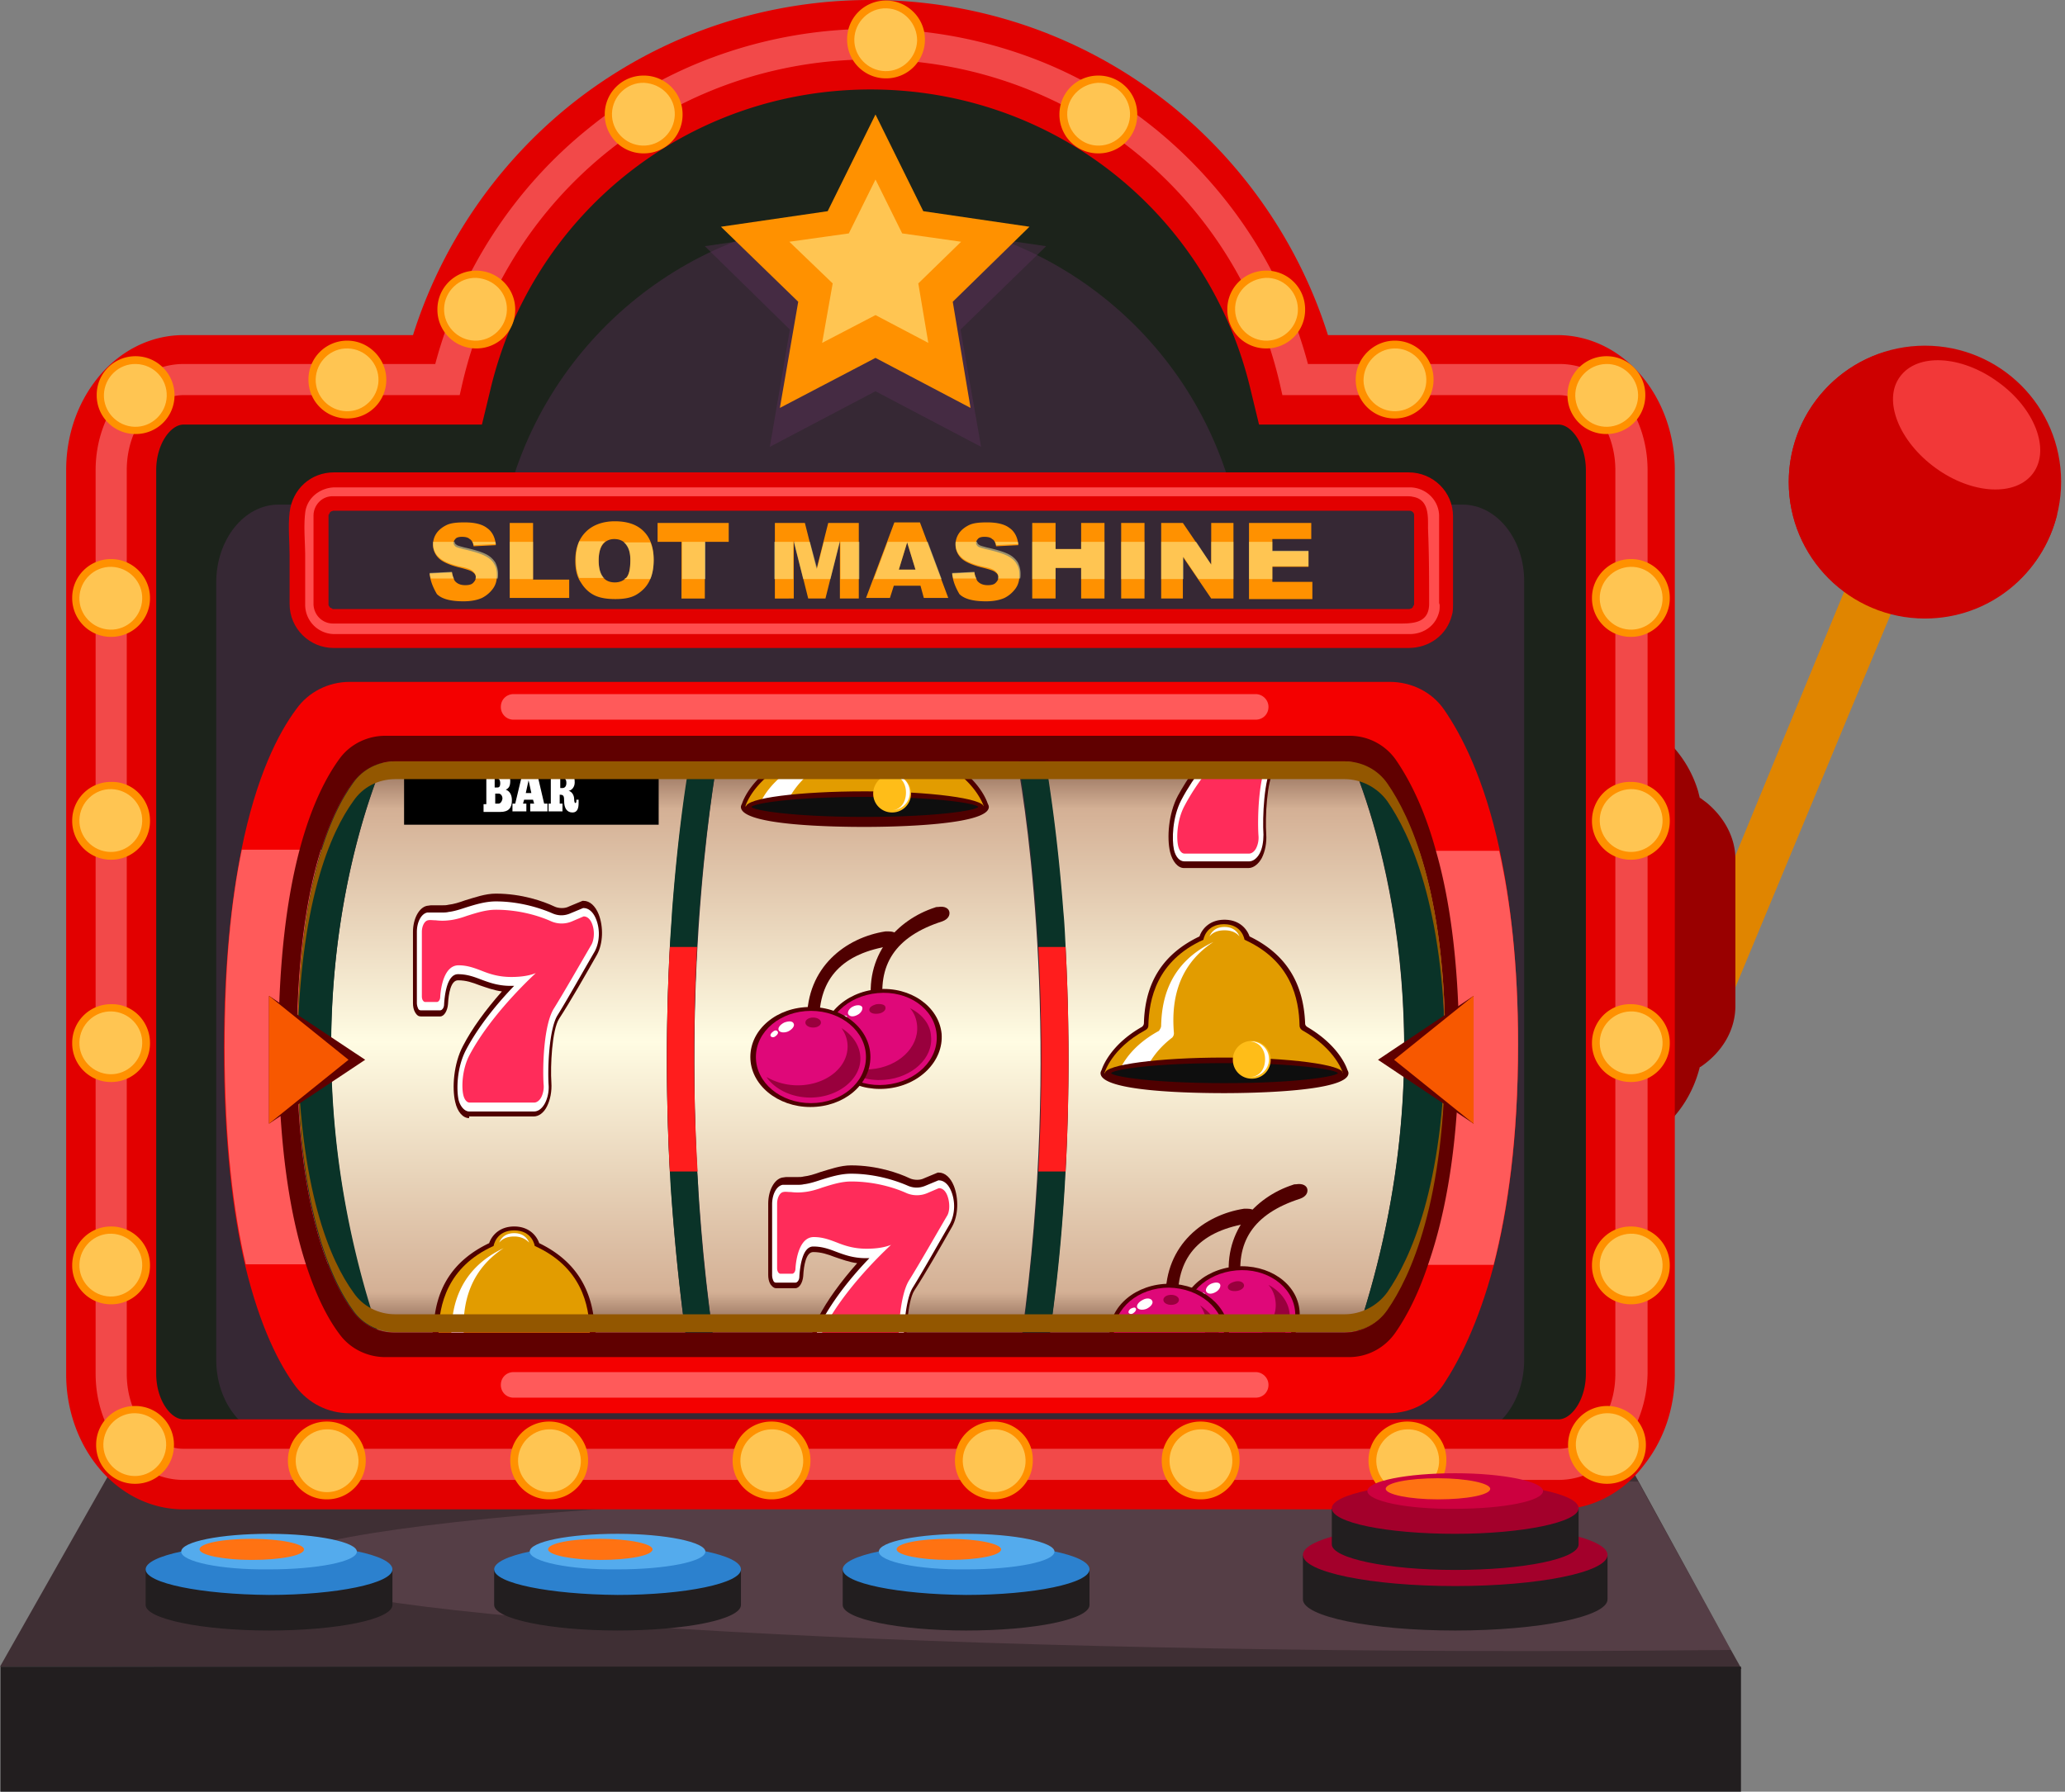 <svg width="227" height="197" viewBox="0 0 227 197" fill="none" xmlns="http://www.w3.org/2000/svg"><rect x="0" y="0" width="227" height="197" fill="#808080" stroke="none"/><path d="M191.44 183.496 0 183.252l13.504-23.831H178.18l1.955 3.483 10.144 18.514 1.161 2.078Z" fill="#3F2F34"/><path d="M191.379 183.252H.061V197H191.38v-13.748Z" fill="#221E1F"/><path opacity=".2" d="M190.279 181.418c-7.271.062-14.726.123-22.303.123-76.136 0-137.851-4.155-137.851-9.349 0-5.133 61.715-9.349 137.851-9.349 4.094 0 8.127 0 12.099.061l10.204 18.514Z" fill="#B2798C"/><path d="m208.976 64.832-5.622 13.443-13.381 32.202-.673-12.832 8.555-20.776 6.294-15.276 4.827 3.239Z" fill="#E08500"/><path d="M190.767 94.467v16.132c0 2.627-1.405 5.071-3.849 6.721h-.062c-.672 2.689-2.138 5.133-4.338 6.905l-.855.733V80.046l.855.734a12.678 12.678 0 0 1 4.155 6.232l.183.734h.062l.733.55c1.955 1.65 3.116 3.849 3.116 6.171Z" fill="#900"/><path d="M226.573 52.977c0 8.25-6.722 14.97-14.971 14.97-8.249 0-14.97-6.72-14.97-14.97 0-8.249 6.721-14.97 14.97-14.97s14.971 6.66 14.971 14.97Z" fill="#CE0000"/><path d="M215.635 61.777c-7.21 0-13.076-5.866-13.076-13.077 0-4.033 1.833-7.638 4.705-10.02-6.172 1.832-10.632 7.576-10.632 14.359 0 8.249 6.721 14.97 14.97 14.97 7.088 0 12.954-4.888 14.543-11.487-2.444 3.177-6.233 5.255-10.51 5.255Z" fill="#CE0000"/><path d="M223.517 52c-1.894 2.627-6.721 2.383-10.754-.55-4.033-2.933-5.805-7.455-3.911-10.021 1.894-2.628 6.722-2.383 10.755.55 4.032 2.872 5.804 7.393 3.91 10.02Z" fill="#F23838"/><path d="M171.337 41.734h-29.024c-4.95-21.142-23.892-36.907-46.561-36.907-22.67 0-41.612 15.765-46.562 36.907H20.166c-4.4 0-7.944 4.46-7.944 9.96v99.356c0 5.499 3.544 9.96 7.944 9.96h151.171c4.4 0 7.944-4.461 7.944-9.96V51.694c0-5.5-3.544-9.96-7.944-9.96Z" fill="#1C231B"/><path opacity=".4" d="M160.766 55.483h-24.992c-4.277-18.21-20.592-31.713-40.084-31.713-19.492 0-35.807 13.565-40.084 31.713H30.614c-3.788 0-6.844 3.85-6.844 8.554v85.485c0 4.705 3.056 8.555 6.844 8.555h130.091c3.788 0 6.844-3.85 6.844-8.555V64.037c.061-4.705-2.994-8.554-6.783-8.554Z" fill="#5E305A"/><path d="M171.337 165.959H20.165c-3.605 0-7.027-1.711-9.471-4.766-2.2-2.75-3.422-6.355-3.422-10.082V51.694c0-3.788 1.222-7.332 3.422-10.082 2.444-3.055 5.866-4.766 9.471-4.766h25.236c3.116-9.899 9.166-18.76 17.293-25.297a52.516 52.516 0 0 1 15.215-8.494A53.064 53.064 0 0 1 95.69 0a53.06 53.06 0 0 1 17.781 3.055 52.512 52.512 0 0 1 15.215 8.494c8.127 6.538 14.176 15.398 17.293 25.297h25.236c3.605 0 7.027 1.71 9.471 4.766 2.2 2.75 3.422 6.355 3.422 10.082v99.356c0 3.788-1.222 7.332-3.422 10.082-2.322 3.055-5.744 4.827-9.349 4.827ZM20.165 46.684c-1.405 0-2.994 2.138-2.994 5.01v99.356c0 2.872 1.589 5.01 2.994 5.01h151.172c1.405 0 2.994-2.138 2.994-5.01V51.694c0-2.872-1.589-5.01-2.994-5.01h-32.935l-.917-3.789C132.902 23.403 115.732 9.838 95.69 9.838S58.478 23.464 53.895 42.895l-.917 3.789H20.165Z" fill="#E20000"/><path d="M171.338 162.72H20.167c-5.317 0-9.655-5.255-9.655-11.671V51.694c0-6.416 4.338-11.67 9.655-11.67h27.68c2.688-10.144 8.677-19.37 16.926-25.97A47.78 47.78 0 0 1 79.07 6.049a50.227 50.227 0 0 1 33.485 0c5.194 1.833 9.96 4.522 14.299 8.005 8.249 6.66 14.237 15.826 16.925 25.97h27.681c5.316 0 9.654 5.254 9.654 11.67v99.355c-.122 6.416-4.46 11.671-9.777 11.671ZM20.167 43.445c-3.422 0-6.233 3.666-6.233 8.249v99.355c0 4.522 2.81 8.25 6.233 8.25h151.171c3.422 0 6.233-3.667 6.233-8.25V51.694c0-4.522-2.811-8.249-6.233-8.249H140.97l-.306-1.344c-4.888-20.96-23.342-35.563-44.911-35.563-21.51 0-40.024 14.604-44.912 35.563l-.306 1.344H20.167Z" fill="#F24949"/><path d="M101.675 4.338a4.25 4.25 0 0 1-4.277 4.278 4.25 4.25 0 0 1-4.277-4.278A4.25 4.25 0 0 1 97.398.061c2.322 0 4.277 1.894 4.277 4.277Z" fill="#FF9100"/><path opacity=".5" d="M100.818 4.46c-.061 1.895-1.65 3.422-3.544 3.361-1.894-.061-3.422-1.65-3.36-3.544.06-1.894 1.65-3.422 3.544-3.36 1.894.06 3.36 1.65 3.36 3.543Z" fill="#FFFAA4"/><path d="M75.034 12.587a4.251 4.251 0 0 1-4.277 4.278 4.251 4.251 0 0 1-4.278-4.278 4.251 4.251 0 0 1 4.278-4.277 4.251 4.251 0 0 1 4.277 4.277Z" fill="#FF9100"/><path opacity=".5" d="M74.177 12.649c-.061 1.894-1.65 3.422-3.544 3.36-1.894-.06-3.422-1.65-3.36-3.543.06-1.895 1.649-3.422 3.543-3.361 1.956.122 3.422 1.65 3.361 3.544Z" fill="#FFFAA4"/><path d="M56.638 34.035a4.25 4.25 0 0 1-4.277 4.277 4.25 4.25 0 0 1-4.277-4.277 4.25 4.25 0 0 1 4.277-4.277c2.322 0 4.277 1.894 4.277 4.277Z" fill="#FF9100"/><path opacity=".5" d="M55.722 34.096c-.061 1.894-1.65 3.422-3.544 3.36-1.894-.06-3.422-1.649-3.36-3.543.06-1.894 1.65-3.422 3.543-3.36 1.956.121 3.422 1.649 3.361 3.543Z" fill="#FFFAA4"/><path d="M42.464 41.734a4.25 4.25 0 0 1-4.278 4.277 4.25 4.25 0 0 1-4.277-4.277 4.251 4.251 0 0 1 4.277-4.278c2.322 0 4.278 1.956 4.278 4.278Z" fill="#FF9100"/><path opacity=".5" d="M41.607 41.856c-.061 1.894-1.65 3.422-3.544 3.36-1.894-.06-3.422-1.65-3.36-3.543.06-1.895 1.649-3.422 3.543-3.361 1.894.06 3.422 1.65 3.36 3.544Z" fill="#FFFAA4"/><path d="M19.184 43.445a4.251 4.251 0 0 1-4.277 4.277 4.251 4.251 0 0 1-4.277-4.277 4.25 4.25 0 0 1 4.277-4.278c2.383 0 4.277 1.956 4.277 4.278Z" fill="#FF9100"/><path opacity=".5" d="M18.328 43.567c-.061 1.894-1.65 3.422-3.544 3.36-1.895-.06-3.422-1.65-3.361-3.544.06-1.894 1.65-3.421 3.544-3.36 1.955.06 3.422 1.65 3.36 3.544Z" fill="#FFFAA4"/><path d="M16.49 65.748a4.25 4.25 0 0 1-4.277 4.277 4.251 4.251 0 0 1-4.277-4.277 4.251 4.251 0 0 1 4.277-4.277c2.383 0 4.277 1.955 4.277 4.277Z" fill="#FF9100"/><path opacity=".5" d="M15.633 65.87c-.06 1.894-1.65 3.422-3.544 3.36-1.894-.06-3.422-1.649-3.36-3.543.06-1.895 1.65-3.422 3.544-3.361 1.894.061 3.421 1.65 3.36 3.544Z" fill="#FFFAA4"/><path d="M16.49 90.251a4.25 4.25 0 0 1-4.277 4.278 4.251 4.251 0 0 1-4.277-4.278 4.25 4.25 0 0 1 4.277-4.277c2.383-.061 4.277 1.894 4.277 4.277Z" fill="#FF9100"/><path opacity=".5" d="M15.633 90.312c-.06 1.895-1.65 3.422-3.544 3.361-1.894-.061-3.422-1.65-3.36-3.544.06-1.894 1.65-3.422 3.544-3.36 1.894.06 3.421 1.65 3.36 3.543Z" fill="#FFFAA4"/><path d="M16.49 114.692a4.252 4.252 0 0 1-4.277 4.278 4.252 4.252 0 0 1-4.277-4.278 4.25 4.25 0 0 1 4.277-4.277c2.383-.061 4.277 1.894 4.277 4.277Z" fill="#FF9100"/><path opacity=".5" d="M15.633 114.753c-.06 1.895-1.65 3.422-3.544 3.361-1.894-.061-3.422-1.65-3.36-3.544.06-1.894 1.65-3.422 3.544-3.361 1.894.061 3.421 1.65 3.36 3.544Z" fill="#FFFAA4"/><path d="M16.49 139.134a4.252 4.252 0 0 1-4.277 4.278 4.252 4.252 0 0 1-4.277-4.278 4.25 4.25 0 0 1 4.277-4.277 4.25 4.25 0 0 1 4.277 4.277Z" fill="#FF9100"/><path opacity=".5" d="M15.633 139.195c-.06 1.894-1.65 3.422-3.544 3.361-1.894-.061-3.422-1.65-3.36-3.544.06-1.894 1.65-3.422 3.544-3.361 1.894.061 3.421 1.65 3.36 3.544Z" fill="#FFFAA4"/><path d="M19.123 158.871a4.25 4.25 0 0 1-4.277 4.277 4.25 4.25 0 0 1-4.277-4.277 4.25 4.25 0 0 1 4.277-4.277 4.25 4.25 0 0 1 4.277 4.277Z" fill="#FF9100"/><path opacity=".5" d="M18.266 158.932c-.061 1.894-1.65 3.422-3.544 3.361-1.894-.061-3.422-1.65-3.36-3.544.06-1.894 1.65-3.422 3.543-3.361 1.895.061 3.422 1.65 3.361 3.544Z" fill="#FFFAA4"/><path d="M116.461 12.588a4.25 4.25 0 0 0 4.277 4.277 4.25 4.25 0 0 0 4.277-4.277 4.25 4.25 0 0 0-4.277-4.277 4.25 4.25 0 0 0-4.277 4.277Z" fill="#FF9100"/><path opacity=".5" d="M117.317 12.649c.061 1.894 1.649 3.422 3.544 3.36 1.894-.06 3.421-1.65 3.36-3.543-.061-1.895-1.649-3.422-3.544-3.361-1.894.122-3.422 1.65-3.36 3.544Z" fill="#FFFAA4"/><path d="M134.915 34.035a4.25 4.25 0 0 0 4.277 4.277 4.25 4.25 0 0 0 4.277-4.277 4.25 4.25 0 0 0-4.277-4.278 4.25 4.25 0 0 0-4.277 4.278Z" fill="#FF9100"/><path opacity=".5" d="M135.771 34.096c.061 1.894 1.649 3.422 3.544 3.36 1.894-.06 3.421-1.65 3.36-3.544-.061-1.894-1.649-3.421-3.544-3.36-1.955.122-3.422 1.65-3.36 3.544Z" fill="#FFFAA4"/><path d="M149.031 41.734a4.25 4.25 0 0 0 4.277 4.277 4.252 4.252 0 0 0 4.278-4.277 4.252 4.252 0 0 0-4.278-4.278c-2.322 0-4.277 1.956-4.277 4.278Z" fill="#FF9100"/><path opacity=".5" d="M149.887 41.856c.061 1.894 1.65 3.422 3.544 3.36 1.894-.06 3.422-1.65 3.361-3.543-.062-1.895-1.65-3.422-3.545-3.361-1.894.06-3.36 1.65-3.36 3.544Z" fill="#FFFAA4"/><path d="M172.31 43.445a4.251 4.251 0 0 0 4.278 4.277 4.25 4.25 0 0 0 4.277-4.277 4.25 4.25 0 0 0-4.277-4.278c-2.384 0-4.278 1.956-4.278 4.278Z" fill="#FF9100"/><path opacity=".5" d="M173.166 43.567c.061 1.894 1.65 3.422 3.544 3.36 1.894-.06 3.422-1.65 3.361-3.544-.061-1.894-1.65-3.421-3.544-3.36-1.894.06-3.422 1.65-3.361 3.544Z" fill="#FFFAA4"/><path d="M175.001 65.748a4.25 4.25 0 0 0 4.277 4.277 4.25 4.25 0 0 0 4.277-4.277 4.25 4.25 0 0 0-4.277-4.277c-2.383 0-4.277 1.955-4.277 4.277Z" fill="#FF9100"/><path opacity=".5" d="M175.857 65.87c.061 1.894 1.65 3.422 3.544 3.36 1.894-.06 3.422-1.649 3.36-3.543-.061-1.895-1.649-3.422-3.544-3.361-1.894.061-3.421 1.65-3.36 3.544Z" fill="#FFFAA4"/><path d="M175.001 90.25a4.25 4.25 0 0 0 4.277 4.278 4.25 4.25 0 0 0 4.277-4.277 4.25 4.25 0 0 0-4.277-4.277c-2.383-.062-4.277 1.894-4.277 4.277Z" fill="#FF9100"/><path opacity=".5" d="M175.857 90.312c.061 1.894 1.65 3.422 3.544 3.36 1.894-.06 3.422-1.65 3.36-3.543-.061-1.895-1.649-3.422-3.544-3.361-1.894.061-3.421 1.65-3.36 3.544Z" fill="#FFFAA4"/><path d="M175.001 114.692a4.251 4.251 0 0 0 4.277 4.278 4.251 4.251 0 0 0 4.277-4.278 4.25 4.25 0 0 0-4.277-4.277c-2.383-.061-4.277 1.894-4.277 4.277Z" fill="#FF9100"/><path opacity=".5" d="M175.857 114.753c.061 1.895 1.65 3.422 3.544 3.361 1.894-.061 3.422-1.65 3.36-3.544-.061-1.894-1.649-3.422-3.544-3.361-1.894.061-3.421 1.65-3.36 3.544Z" fill="#FFFAA4"/><path d="M175.001 139.134a4.251 4.251 0 0 0 4.277 4.278 4.251 4.251 0 0 0 4.277-4.278 4.25 4.25 0 0 0-4.277-4.277 4.25 4.25 0 0 0-4.277 4.277Z" fill="#FF9100"/><path opacity=".5" d="M175.857 139.195c.061 1.894 1.65 3.422 3.544 3.361 1.894-.061 3.422-1.65 3.36-3.544-.061-1.894-1.649-3.422-3.544-3.361-1.894.061-3.421 1.65-3.36 3.544Z" fill="#FFFAA4"/><path d="M172.374 158.871a4.25 4.25 0 0 0 4.277 4.277 4.25 4.25 0 0 0 4.277-4.277 4.25 4.25 0 0 0-4.277-4.278c-2.322 0-4.277 1.894-4.277 4.278Z" fill="#FF9100"/><path opacity=".5" d="M173.229 158.932c.061 1.894 1.65 3.421 3.544 3.36 1.895-.061 3.422-1.65 3.361-3.544-.061-1.894-1.65-3.422-3.544-3.36-1.894.061-3.422 1.649-3.361 3.544Z" fill="#FFFAA4"/><path d="M109.255 156.305a4.251 4.251 0 0 0-4.278 4.277 4.251 4.251 0 0 0 4.278 4.277 4.25 4.25 0 0 0 4.277-4.277c.061-2.383-1.894-4.277-4.277-4.277Z" fill="#FF9100"/><path opacity=".5" d="M109.194 157.16c-1.894.061-3.422 1.65-3.361 3.544.061 1.894 1.65 3.422 3.544 3.361 1.895-.061 3.422-1.65 3.361-3.544-.061-1.956-1.65-3.422-3.544-3.361Z" fill="#FFFAA4"/><path d="M131.984 156.305a4.25 4.25 0 0 0-4.277 4.277 4.25 4.25 0 0 0 4.277 4.277 4.251 4.251 0 0 0 4.278-4.277c.061-2.383-1.895-4.277-4.278-4.277Z" fill="#FF9100"/><path opacity=".5" d="M131.923 157.16c-1.894.061-3.421 1.65-3.36 3.544.061 1.894 1.65 3.422 3.544 3.361 1.894-.061 3.422-1.65 3.361-3.544-.062-1.956-1.65-3.422-3.545-3.361Z" fill="#FFFAA4"/><path d="M154.714 156.305a4.251 4.251 0 0 0-4.278 4.277 4.251 4.251 0 0 0 4.278 4.277 4.25 4.25 0 0 0 4.277-4.277c.061-2.383-1.894-4.277-4.277-4.277Z" fill="#FF9100"/><path opacity=".5" d="M154.653 157.16c-1.894.061-3.422 1.65-3.361 3.544.061 1.894 1.65 3.422 3.544 3.361 1.894-.061 3.422-1.65 3.361-3.544-.061-1.956-1.65-3.422-3.544-3.361Z" fill="#FFFAA4"/><path d="M84.813 156.305a4.25 4.25 0 0 0-4.277 4.277 4.25 4.25 0 0 0 4.277 4.277 4.25 4.25 0 0 0 4.277-4.277 4.25 4.25 0 0 0-4.277-4.277Z" fill="#FF9100"/><path opacity=".5" d="M84.752 157.16c-1.894.061-3.422 1.65-3.36 3.544.06 1.894 1.65 3.422 3.544 3.361 1.894-.061 3.421-1.65 3.36-3.544-.06-1.956-1.65-3.422-3.544-3.361Z" fill="#FFFAA4"/><path d="M60.37 156.305a4.25 4.25 0 0 0-4.278 4.277 4.25 4.25 0 0 0 4.278 4.277 4.25 4.25 0 0 0 4.277-4.277 4.25 4.25 0 0 0-4.278-4.277Z" fill="#FF9100"/><path opacity=".5" d="M60.309 157.16c-1.895.061-3.422 1.65-3.361 3.544.061 1.894 1.65 3.422 3.544 3.361 1.894-.061 3.422-1.65 3.36-3.544-.121-1.956-1.649-3.422-3.543-3.361Z" fill="#FFFAA4"/><path d="M35.928 156.305a4.25 4.25 0 0 0-4.277 4.277 4.25 4.25 0 0 0 4.277 4.277 4.25 4.25 0 0 0 4.277-4.277 4.25 4.25 0 0 0-4.277-4.277Z" fill="#FF9100"/><path opacity=".5" d="M35.867 157.16c-1.894.061-3.422 1.65-3.36 3.544.06 1.894 1.649 3.422 3.543 3.361 1.895-.061 3.422-1.65 3.361-3.544-.122-1.956-1.65-3.422-3.544-3.361Z" fill="#FFFAA4"/><path d="M78.333 146.528h34.035c4.277-31.285.611-56.46-.55-62.815H78.822c-1.04 6.355-4.767 31.53-.49 62.815Z" fill="url(#a)"/><path d="M115.425 146.528h32.263c.55 0 1.1-.061 1.589-.244 10.449-31.591 1.955-56.155-.672-62.51-.306-.061-.55-.061-.856-.061h-32.874c1.1 6.355 4.827 31.53.55 62.815Z" fill="url(#b)"/><path d="M75.34 146.528c-4.277-31.285-.611-56.46.55-62.815H43.443a5.09 5.09 0 0 0-1.344.183c-2.688 6.538-10.998 30.919-.672 62.327a5.3 5.3 0 0 0 1.955.366H75.34v-.061Z" fill="url(#c)"/><path d="M142.921 79.924h-18.942v2.872c0 .367.061.795.244 1.039.183.306.367.428.611.428h2.139c.427 0 .794-.55.855-1.345.061-1.222.306-2.627 1.1-2.627.856 0 1.589.244 2.383.55.733.244 1.467.55 2.444.672-1.833 2.078-3.238 4.094-4.277 5.988-1.039 1.956-1.222 4.644-.855 6.172.244 1.038.855 1.772 1.527 1.772h7.088c.55 0 1.1-.428 1.467-1.1.366-.733.55-1.65.489-2.627-.123-1.834.061-5.805.855-7.028.856-1.283 1.894-3.055 2.872-4.766Z" fill="#4F0000"/><path d="M124.407 79.924v2.872c0 .183.061.428.122.55.061.122.183.245.305.245h2.139c.244 0 .428-.306.428-.673.061-.733.183-2.26.794-2.933h-3.788v-.06ZM142.372 79.924h-11.549c.184.061.428.122.611.245.978.366 1.956.733 3.361.733h.367c-1.772 1.833-3.911 4.4-5.316 7.088-.978 1.894-1.039 4.339-.795 5.438.184.795.611 1.284 1.161 1.284h7.088c.428 0 .856-.306 1.161-.856.306-.55.428-1.344.428-2.077-.122-1.895.061-6.172.978-7.638.672-1.1 1.588-2.69 2.505-4.217Z" fill="#fff"/><path d="M135.957 79.924h-2.139c.305.06.672.061.978.061.427 0 .794-.061 1.161-.061ZM124.958 79.924v2.138c0 .367.183.612.366.612h1.283c.184 0 .367-.245.367-.55.061-.55.183-1.467.489-2.261h-2.505v.06ZM141.638 79.924h-4.522c-1.772 1.71-5.01 5.072-6.904 8.677-.856 1.588-.917 3.666-.673 4.521.123.428.367.734.673.734h7.088c.305 0 .611-.245.794-.611a2.63 2.63 0 0 0 .244-1.406c-.122-1.894 0-6.6 1.161-8.371.55-.978 1.345-2.261 2.139-3.544Z" fill="#FF2C5A"/><path d="M90.62 152.822c-.673 0-1.284-.672-1.528-1.772-.367-1.528-.183-4.216.855-6.172.978-1.894 2.444-3.91 4.278-5.988-.917-.122-1.711-.428-2.445-.672-.794-.306-1.527-.55-2.383-.55-.794 0-1.038 1.467-1.1 2.628-.06.733-.427 1.344-.855 1.344h-2.139c-.244 0-.427-.184-.61-.428-.184-.305-.245-.672-.245-1.039v-7.821c0-1.467.672-2.689 1.528-2.872.122 0 .305-.061.488-.061h1.222c.245 0 .428 0 .673-.061.55-.061 1.16-.245 1.833-.489 1.039-.306 2.2-.733 3.36-.733 2.872 0 5.255.855 6.416 1.405.245.122.55.183.856.183.305 0 .55-.061.794-.183l1.467-.611h.122c.672 0 1.283.55 1.65 1.467.55 1.405.489 3.238-.184 4.46-1.283 2.261-2.994 5.255-4.155 7.027-.794 1.222-.977 5.255-.855 7.027.061.978-.122 1.894-.489 2.628-.367.733-.917 1.1-1.467 1.1H90.62v.183Z" fill="#4F0000"/><path d="M90.62 152.15c-.49 0-.978-.55-1.161-1.284-.245-1.161-.184-3.544.794-5.438 1.405-2.688 3.544-5.255 5.316-7.088h-.367c-1.405 0-2.383-.367-3.36-.733-.795-.306-1.528-.55-2.445-.55-1.222 0-1.466 2.322-1.527 3.3 0 .427-.245.672-.428.672h-2.138c-.123 0-.245-.061-.306-.245a1.456 1.456 0 0 1-.122-.55v-7.821c0-1.1.489-2.016 1.16-2.139H87.627c.244 0 .488 0 .733-.061.55-.061 1.16-.244 1.894-.489.978-.305 2.139-.672 3.3-.672 2.81 0 5.194.856 6.293 1.345.306.122.611.183.917.183.305 0 .611-.061.916-.183l1.467-.611h.061c.55 0 1.039.427 1.344 1.16.489 1.161.428 2.567-.122 3.606-1.283 2.199-2.994 5.255-4.094 7.027-.916 1.466-1.1 5.743-.977 7.638.06.733-.123 1.527-.428 2.077-.306.55-.734.856-1.161.856h-7.15Z" fill="#fff"/><path d="M104.246 131.802c-.183-.733-.55-1.161-1.039-1.161l-1.283.55a2.907 2.907 0 0 1-2.26 0c-1.345-.611-3.545-1.283-6.111-1.283-1.1 0-2.2.366-3.178.672-.672.244-1.344.428-1.955.489a5.876 5.876 0 0 1-1.466 0c-.367 0-.611-.061-.856 0-.367.061-.672.611-.672 1.283v7.088c0 .367.183.611.367.611h1.283c.183 0 .366-.244.366-.55.062-1.039.428-3.483 2.017-3.483.977 0 1.772.306 2.566.611.917.367 1.894.672 3.239.672 1.222 0 2.077-.183 2.688-.427-1.71 1.588-5.255 5.193-7.271 8.982-.855 1.589-.917 3.666-.672 4.522.122.427.366.733.672.733h7.088c.306 0 .611-.245.794-.611.184-.367.306-.917.245-1.406-.122-1.894 0-6.599 1.16-8.371 1.101-1.772 2.812-4.766 4.095-6.966.305-.427.366-1.222.183-1.955Z" fill="#FF2C5A"/><path d="M135.894 141.762c-.306.061-.55-.061-.672-.244v-.245c-.978-5.744 2.75-9.654 6.905-10.999.122-.061.244-.061.366-.061.733-.122 1.161.184 1.222.55.061.367-.122.795-.794 1.039-5.133 1.65-7.21 4.766-6.416 9.593v.062l-.061.061c-.183.061-.367.183-.55.244Z" fill="#4F0000"/><path d="M142.858 144.145c.245 2.995-2.444 5.744-6.11 6.05-3.605.305-6.783-1.895-7.027-4.889-.245-2.994 2.444-5.743 6.11-6.049 3.605-.305 6.783 1.833 7.027 4.888Z" fill="#4F0000"/><path d="M142.369 144.207c.244 2.81-2.261 5.255-5.622 5.56-3.36.306-6.232-1.772-6.477-4.522-.244-2.81 2.261-5.255 5.622-5.56 3.299-.306 6.232 1.711 6.477 4.522Z" fill="#DF0879"/><path d="M134.12 141.212c.122.245-.123.672-.489.856-.428.244-.856.244-1.039-.061-.122-.245.122-.673.55-.856.428-.183.855-.183.978.061Z" fill="#fff"/><path d="M136.749 141.274c.061.305-.306.611-.795.672-.489.061-.916-.061-.977-.367-.062-.305.305-.55.794-.672.489-.122.916.061.978.367Z" fill="#99003D"/><path d="M132.41 142.19c.122.122 0 .367-.183.55-.184.183-.428.244-.55.122-.123-.122 0-.366.183-.55.183-.183.428-.244.55-.122Z" fill="#fff"/><path d="M139.436 141.273c.489.55.733 1.223.795 1.956.183 2.383-2.078 4.521-5.072 4.766-1.283.122-2.505-.122-3.483-.672 1.039 1.283 2.933 2.016 5.011 1.833 2.994-.245 5.316-2.383 5.071-4.766-.122-1.283-1.039-2.444-2.322-3.117Z" fill="#99003D"/><path d="M128.745 143.29c-.305 0-.55-.123-.611-.367v-.244c-.061-5.866 4.277-9.105 8.616-9.777h.366c.734 0 1.1.366 1.161.733 0 .367-.244.794-.916.856-5.316.794-7.944 3.544-7.883 8.371v.061l-.061.061c-.305.183-.488.306-.672.306Z" fill="#4F0000"/><path d="M135.098 146.65c0 3.055-2.933 5.5-6.538 5.5-3.605 0-6.599-2.445-6.599-5.5s2.933-5.499 6.599-5.499c3.605.061 6.538 2.505 6.538 5.499Z" fill="#4F0000"/><path d="M134.548 146.65c0 2.811-2.688 5.072-6.049 5.072s-6.049-2.261-6.049-5.072 2.688-5.071 6.049-5.071c3.361.061 6.049 2.322 6.049 5.071Z" fill="#DF0879"/><path d="M126.666 143.045c.122.244-.122.611-.611.855-.428.184-.917.123-1.039-.122-.122-.244.122-.611.611-.855.428-.245.917-.184 1.039.122Z" fill="#fff"/><path d="M129.598 142.923c0 .306-.367.55-.856.55s-.855-.244-.855-.55c0-.306.366-.55.855-.55s.856.244.856.55Z" fill="#99003D"/><path d="M124.834 143.84c.122.122 0 .366-.183.488-.184.184-.428.184-.55.061-.122-.122 0-.366.183-.488.245-.123.489-.184.55-.061Z" fill="#fff"/><path d="M131.921 143.534c.428.611.673 1.283.673 2.016 0 2.383-2.445 4.277-5.5 4.277a6.963 6.963 0 0 1-3.422-.916c.917 1.344 2.75 2.261 4.828 2.261 2.994 0 5.499-1.956 5.499-4.278 0-1.344-.856-2.566-2.078-3.36Z" fill="#99003D"/><path d="M51.569 122.942c-.672 0-1.284-.672-1.528-1.772-.366-1.528-.183-4.216.856-6.172.977-1.894 2.444-3.91 4.277-5.988-.917-.122-1.711-.428-2.444-.672-.795-.305-1.467-.55-2.383-.55-.795 0-1.04 1.467-1.1 2.628-.061.733-.428 1.344-.856 1.344h-2.138c-.245 0-.428-.122-.611-.428-.184-.305-.245-.672-.245-1.039v-7.821c0-1.466.672-2.688 1.528-2.872.122 0 .305-.06.489-.06h1.222c.244 0 .427-.001.672-.062.55-.061 1.16-.244 1.833-.489 1.039-.305 2.2-.733 3.36-.733 2.873 0 5.256.855 6.417 1.405.244.123.55.184.855.184.306 0 .55-.061.794-.184l1.467-.61h.122c.672 0 1.283.55 1.65 1.466.55 1.405.489 3.238-.183 4.46-1.284 2.261-2.994 5.255-4.155 7.027-.795 1.222-.978 5.255-.856 7.027.061.978-.122 1.895-.489 2.628-.366.733-.916 1.1-1.466 1.1h-7.088v.183Z" fill="#4F0000"/><path d="M51.569 122.209c-.489 0-.978-.55-1.161-1.283-.245-1.161-.183-3.544.794-5.438 1.406-2.689 3.544-5.255 5.316-7.088h-.366c-1.406 0-2.383-.367-3.361-.734-.794-.305-1.528-.55-2.444-.55-1.222 0-1.467 2.322-1.528 3.3 0 .428-.244.672-.428.672h-2.138c-.122 0-.245-.061-.306-.244a1.46 1.46 0 0 1-.122-.55v-7.821c0-1.1.489-2.017 1.161-2.139h1.589c.244 0 .489 0 .733-.061.55-.061 1.161-.245 1.894-.49.978-.305 2.139-.671 3.3-.671 2.81 0 5.194.855 6.294 1.344.305.122.61.183.916.183.306 0 .611-.061.917-.183l1.466-.61h.061c.55 0 1.04.427 1.345 1.16.489 1.161.427 2.566-.123 3.605-1.283 2.2-2.994 5.255-4.093 7.027-.917 1.467-1.1 5.744-.978 7.638.06.733-.122 1.528-.428 2.078-.305.55-.733.855-1.16.855h-7.15Z" fill="#fff"/><path d="M65.194 101.922c-.183-.733-.55-1.161-1.038-1.161l-1.284.55a2.899 2.899 0 0 1-2.26 0c-1.345-.611-3.544-1.283-6.11-1.283-1.1 0-2.2.366-3.178.672-.672.244-1.345.428-1.956.489a5.876 5.876 0 0 1-1.466 0c-.367 0-.611-.061-.856 0-.366.061-.672.611-.672 1.283v7.088c0 .367.183.611.367.611h1.283c.183 0 .367-.244.367-.55.06-1.039.427-3.483 2.016-3.483.978 0 1.772.306 2.567.611.916.367 1.894.672 3.238.672 1.222 0 2.077-.183 2.689-.427-1.711 1.588-5.255 5.194-7.272 8.982-.855 1.589-.916 3.666-.672 4.522.122.427.367.733.672.733h7.088c.306 0 .611-.244.795-.611.183-.367.305-.917.244-1.405-.122-1.895 0-6.6 1.161-8.372 1.1-1.772 2.81-4.766 4.094-6.966.244-.427.367-1.222.183-1.955Z" fill="#FF2C5A"/><path d="M96.543 111.271c-.306.061-.55-.061-.672-.245v-.244c-.978-5.744 2.75-9.654 6.904-10.999.122-.06.245-.06.367-.06.733-.123 1.161.183 1.222.549.061.367-.122.794-.794 1.039-5.133 1.65-7.21 4.766-6.416 9.593v.061l-.061.061c-.184.062-.367.184-.55.245Z" fill="#4F0000"/><path d="M103.508 113.654c.245 2.994-2.444 5.744-6.11 6.049-3.605.306-6.783-1.894-7.027-4.888-.245-2.994 2.444-5.744 6.11-6.049 3.605-.306 6.722 1.894 7.027 4.888Z" fill="#4F0000"/><path d="M102.96 113.715c.244 2.811-2.261 5.255-5.622 5.56-3.36.306-6.233-1.772-6.477-4.521-.245-2.811 2.26-5.255 5.621-5.561 3.361-.305 6.233 1.711 6.478 4.522Z" fill="#DF0879"/><path d="M94.77 110.721c.122.244-.123.672-.49.855-.427.244-.855.244-1.038-.061-.122-.244.122-.672.55-.856.367-.183.855-.183.978.062Z" fill="#fff"/><path d="M97.337 110.782c.061.305-.305.611-.794.672-.489.061-.917-.061-.978-.367-.06-.305.306-.55.795-.672.55-.061.977.061.977.367Z" fill="#99003D"/><path d="M93.06 111.699c.122.122 0 .366-.183.55-.184.183-.428.244-.55.122-.123-.122 0-.367.183-.55.183-.183.428-.183.55-.122Z" fill="#fff"/><path d="M100.025 110.843c.489.55.733 1.222.794 1.956.184 2.383-2.077 4.521-5.071 4.766-1.283.122-2.505-.123-3.483-.672 1.039 1.283 2.933 2.016 5.01 1.833 2.995-.245 5.316-2.383 5.072-4.766-.061-1.345-.978-2.445-2.322-3.117Z" fill="#99003D"/><path d="M89.328 112.799c-.305 0-.55-.122-.61-.367v-.244c-.062-5.866 4.276-9.105 8.615-9.777h.367c.733 0 1.1.367 1.16.733 0 .367-.244.795-.916.856-5.316.794-7.944 3.544-7.883 8.371v.061l-.06.061c-.245.184-.428.306-.673.306Z" fill="#4F0000"/><path d="M95.682 116.22c0 3.055-2.933 5.499-6.6 5.499-3.605 0-6.599-2.444-6.599-5.499 0-3.055 2.933-5.499 6.6-5.499 3.666 0 6.599 2.444 6.599 5.499Z" fill="#4F0000"/><path d="M95.193 116.221c0 2.81-2.689 5.071-6.05 5.071-3.36 0-6.049-2.261-6.049-5.071 0-2.811 2.689-5.072 6.05-5.072 3.36 0 6.049 2.261 6.049 5.072Z" fill="#DF0879"/><path d="M87.25 112.554c.121.244-.123.611-.612.855-.427.184-.916.123-1.038-.122-.123-.244.122-.611.61-.855.49-.184.917-.184 1.04.122Z" fill="#fff"/><path d="M90.244 112.432c0 .305-.367.55-.855.55-.49 0-.856-.245-.856-.55 0-.306.367-.55.856-.55s.855.244.855.55Z" fill="#99003D"/><path d="M85.477 113.41c.122.122 0 .366-.183.488-.184.184-.428.184-.55.061-.122-.122 0-.366.183-.488.183-.184.428-.245.55-.061Z" fill="#fff"/><path d="M92.503 113.042c.428.612.672 1.284.672 2.017 0 2.383-2.444 4.277-5.5 4.277a6.96 6.96 0 0 1-3.42-.916c.916 1.344 2.749 2.261 4.826 2.261 2.994 0 5.5-1.956 5.5-4.278 0-1.344-.795-2.566-2.078-3.361Z" fill="#99003D"/><path d="M134.607 120.193c3.178 0 13.627-.183 13.627-2.2 0-.122-.061-.244-.123-.366-.244-.734-1.283-2.872-4.399-4.705-.183-.123-.244-.245-.244-.428-.184-4.522-2.2-7.638-6.111-9.532-.244-.734-1.039-1.834-2.75-1.834-1.71 0-2.505 1.1-2.749 1.834-3.972 1.894-5.988 5.01-6.111 9.532a.517.517 0 0 1-.244.428c-3.116 1.772-4.155 3.971-4.4 4.705-.061.122-.122.244-.122.366 0 2.078 10.388 2.2 13.626 2.2Z" fill="#4F0000"/><path d="M126.236 112.799c.062-2.933.917-7.149 6.05-9.471 0 0 .244-1.711 2.261-1.711 2.016 0 2.26 1.711 2.26 1.711 5.133 2.322 5.989 6.477 6.05 9.471 0 .184.122.367.305.489 3.728 2.078 4.461 4.705 4.461 4.705h-26.214s.733-2.688 4.461-4.705c.244-.122.366-.305.366-.489Z" fill="#E29C00"/><path d="M134.606 102.289c-.856 0-1.345.306-1.65.672.183-.428.611-1.039 1.65-1.039 1.038 0 1.466.611 1.649 1.039-.305-.366-.794-.672-1.649-.672ZM127.64 112.799c.061-2.872.856-6.905 5.744-9.227-4.277 2.811-4.583 7.088-4.338 10.021a.694.694 0 0 1-.184.489c-1.833 1.406-2.688 2.933-3.055 3.972h-2.872s.733-2.689 4.461-4.705c.122-.183.244-.367.244-.55Z" fill="#fff"/><path d="M121.47 117.993c0 .916 5.866 1.711 13.077 1.711 7.21 0 13.076-.734 13.076-1.711 0-.917-5.866-1.711-13.076-1.711-7.211 0-13.077.794-13.077 1.711Z" fill="#4F0000"/><path d="M134.608 119.093c8.004 0 12.281-.733 12.465-1.1-.184-.367-4.461-1.1-12.465-1.1-8.005 0-12.282.733-12.466 1.1.122.367 4.461 1.1 12.466 1.1Z" fill="#0E0E0E"/><path d="M135.525 116.526c0 1.161.917 2.078 2.078 2.078a2.061 2.061 0 0 0 2.078-2.078 2.06 2.06 0 0 0-2.078-2.077 2.06 2.06 0 0 0-2.078 2.077Z" fill="#FFBD18"/><path d="M139.068 116.465c0-1.039-.611-1.894-1.65-1.955h.123a1.93 1.93 0 0 1 1.955 1.955c0 1.1-.917 1.955-2.017 1.955 1.039-.061 1.589-.916 1.589-1.955Z" fill="#fff"/><path d="M56.522 153.92c3.177 0 13.626-.183 13.626-2.199 0-.122-.061-.245-.122-.367-.245-.733-1.283-2.872-4.4-4.705-.183-.122-.244-.244-.244-.428-.183-4.521-2.2-7.638-6.11-9.532-.245-.733-1.04-1.833-2.75-1.833-1.711 0-2.505 1.1-2.75 1.833-3.972 1.894-5.988 5.011-6.11 9.532a.514.514 0 0 1-.245.428c-3.116 1.772-4.155 3.972-4.4 4.705-.06.122-.122.245-.122.367.062 2.016 10.45 2.199 13.627 2.199Z" fill="#4F0000"/><path d="M48.212 146.466c.06-2.933.916-7.149 6.05-9.471 0 0 .243-1.711 2.26-1.711 2.016 0 2.26 1.711 2.26 1.711 5.134 2.322 5.989 6.477 6.05 9.471 0 .183.122.366.306.489 3.727 2.077 4.46 4.705 4.46 4.705H43.385s.733-2.689 4.46-4.705c.245-.123.367-.245.367-.489Z" fill="#E29C00"/><path d="M56.522 135.955c-.856 0-1.345.306-1.65.673.183-.428.61-1.039 1.65-1.039 1.038 0 1.466.611 1.65 1.039-.306-.306-.795-.673-1.65-.673ZM49.616 146.466c.061-2.872.855-6.905 5.744-9.227-4.277 2.811-4.583 7.088-4.338 10.021a.693.693 0 0 1-.184.489c-1.833 1.406-2.688 2.933-3.055 3.972H44.91s.733-2.689 4.46-4.705a.775.775 0 0 0 .245-.55Z" fill="#fff"/><path d="M43.446 151.721c0 .916 5.866 1.711 13.076 1.711 7.21 0 13.076-.734 13.076-1.711 0-.917-5.866-1.711-13.076-1.711-7.21 0-13.076.733-13.076 1.711Z" fill="#4F0000"/><path d="M56.52 152.82c8.005 0 12.282-.733 12.466-1.1-.184-.366-4.461-1.099-12.466-1.099-8.004 0-12.282.733-12.465 1.099.183.367 4.522 1.1 12.465 1.1Z" fill="#0E0E0E"/><path d="M57.498 150.254a2.06 2.06 0 0 0 2.078 2.077 2.06 2.06 0 0 0 2.078-2.077 2.06 2.06 0 0 0-2.078-2.078c-1.16-.061-2.078.917-2.078 2.078Z" fill="#FFBD18"/><path d="M61.042 150.132c0-1.039-.61-1.894-1.65-1.955h.122c1.1 0 1.956.855 1.956 1.955s-.917 1.955-2.017 1.955c1.04 0 1.59-.855 1.59-1.955Z" fill="#fff"/><path d="M104.178 83.65c-.184-.122-.245-.244-.245-.428a9.34 9.34 0 0 0-.183-1.833H86.396a8.466 8.466 0 0 0-.183 1.833.514.514 0 0 1-.244.428c-3.117 1.772-4.155 3.972-4.4 4.705-.06.122-.122.245-.122.367 0 2.077 10.449 2.2 13.626 2.2 3.178 0 13.626-.184 13.626-2.2 0-.122-.061-.245-.122-.367-.244-.733-1.283-2.933-4.399-4.705Z" fill="#4F0000"/><path d="M103.689 83.956c-.183-.123-.305-.245-.305-.49 0-.671-.062-1.405-.184-2.138H86.885a13.182 13.182 0 0 0-.183 2.139c0 .183-.122.366-.305.489-3.728 2.077-4.461 4.705-4.461 4.705h26.214c0 .06-.734-2.628-4.461-4.705Z" fill="#E29C00"/><path d="M89.513 81.39h-1.161a13.192 13.192 0 0 0-.184 2.138c0 .183-.122.366-.305.489-3.728 2.077-4.46 4.705-4.46 4.705h2.871c.428-1.04 1.283-2.567 3.055-3.972.123-.122.245-.306.184-.489a22.47 22.47 0 0 1 0-2.872Z" fill="#fff"/><path d="M81.997 88.722c0 .916 5.866 1.71 13.076 1.71 7.211 0 13.077-.733 13.077-1.71 0-.917-5.866-1.711-13.077-1.711-7.21 0-13.076.733-13.076 1.71Z" fill="#4F0000"/><path d="M95.071 89.822c8.005 0 12.282-.733 12.465-1.1-.183-.367-4.46-1.1-12.465-1.1-8.005 0-12.282.733-12.465 1.1.183.367 4.46 1.1 12.465 1.1Z" fill="#0E0E0E"/><path d="M95.989 87.255a2.06 2.06 0 0 0 2.077 2.078 2.06 2.06 0 0 0 2.078-2.078 2.06 2.06 0 0 0-2.078-2.078c-1.1-.06-2.078.917-2.078 2.078Z" fill="#FFBD18"/><path d="M99.593 87.133c0-1.039-.611-1.894-1.65-1.955h.122c1.1 0 1.955.855 1.955 1.955s-.916 1.955-2.016 1.955c.978 0 1.589-.855 1.589-1.955Z" fill="#fff"/><path d="M72.406 83.713H44.42v6.966h27.986v-6.966Z" fill="#000"/><path d="M55.6 86.83c.367-.183.489-.427.489-.977 0-.672-.367-1.1-1.161-1.1h-1.772v.855h.305v2.811h-.305v.856h1.833c.917 0 1.283-.428 1.283-1.284 0-.672-.305-1.038-.672-1.16Zm-1.222-1.222h.306c.183 0 .305.184.305.49 0 .305-.061.488-.305.488h-.306v-.978Zm.428 2.75h-.367v-1.1h.367c.244 0 .427.245.427.55-.06.367-.244.55-.427.55ZM59.816 88.358l-.856-3.666h-1.833v.855h.184l-.673 2.811h-.305v.856h1.528v-.856h-.367l.122-.428h.978l.122.428h-.428v.856h1.895v-.856h-.367Zm-2.017-1.16.306-1.406.305 1.405h-.61ZM63.36 87.93v.184c0 .122-.061.183-.122.183-.062 0-.123-.183-.123-.428 0-.489-.305-.855-.61-.916.366-.061.671-.428.671-.917 0-.733-.183-1.344-1.344-1.344h-1.527v.855h.244v2.811h-.244v.856h1.527v-.856h-.305v-.978c.427 0 .489.123.489.734 0 .733.305 1.222.916 1.222.55 0 .672-.489.672-1.039v-.367h-.244Zm-1.528-1.283h-.244v-1.1h.244c.306 0 .428.184.428.55 0 .367-.183.55-.428.55Z" fill="#fff"/><path d="M164.86 93.49c-1.711-7.944-4.216-12.71-6.111-15.46-1.344-1.956-3.605-3.055-5.988-3.055H38.435c-2.322 0-4.522 1.1-5.866 2.994-1.955 2.627-4.4 7.332-6.05 15.581-1.099 5.5-1.893 12.649-1.893 21.753 0 10.327.977 18.087 2.322 23.831 1.65 6.844 3.788 10.938 5.56 13.321 1.405 1.833 3.544 2.933 5.866 2.933H152.64c2.444 0 4.705-1.161 6.049-3.178 1.65-2.505 3.789-6.599 5.5-13.015 1.527-5.927 2.688-13.809 2.688-24.258 0-8.983-.855-15.948-2.016-21.448Zm-17.17 53.038H43.385c-1.833 0-3.483-.856-4.583-2.322-.856-1.161-1.833-2.811-2.75-5.194-1.833-4.705-3.422-12.099-3.422-23.831 0-10.021 1.161-16.987 2.628-21.692 1.16-3.666 2.444-5.988 3.544-7.455 1.1-1.466 2.81-2.322 4.583-2.322H147.75c1.833 0 3.605.917 4.705 2.445 1.039 1.527 2.383 3.91 3.544 7.393 1.589 4.766 2.872 11.671 2.872 21.387 0 11.671-1.833 19.309-3.789 24.136-.916 2.2-1.833 3.85-2.566 5.01-1.161 1.528-2.933 2.445-4.827 2.445Z" fill="#F40000"/><path d="M76.748 130.885c.306 5.011.794 10.205 1.589 15.643h-2.994c-.734-5.438-1.222-10.632-1.59-15.643-.06-.672-.06-1.405-.121-2.077a236.513 236.513 0 0 1 0-24.686c.06-1.345.183-2.689.244-3.911.611-8.127 1.467-13.932 1.956-16.56h2.994c-.428 2.628-1.345 8.433-1.956 16.56-.122 1.222-.183 2.566-.244 3.911a236.513 236.513 0 0 0 0 24.686c.06.672.122 1.344.122 2.077ZM117.136 128.808c-.061.672-.061 1.344-.122 2.077-.306 5.011-.794 10.205-1.589 15.643h-2.994c.733-5.438 1.222-10.632 1.589-15.643.061-.672.061-1.405.122-2.077.489-9.288.367-17.659 0-24.686-.061-1.345-.183-2.689-.244-3.911-.611-8.127-1.528-13.932-1.956-16.56h2.994c.428 2.628 1.345 8.433 1.956 16.56.122 1.222.183 2.566.244 3.911.367 7.027.489 15.398 0 24.686ZM149.279 146.284a5.564 5.564 0 0 0 3.116-2.261c2.505-3.727 6.355-12.221 6.355-29.147 0-16.925-3.85-25.175-6.355-28.78-.917-1.283-2.261-2.138-3.788-2.322 2.688 6.355 11.12 30.919.672 62.51ZM42.101 83.835c-1.283.306-2.444 1.04-3.238 2.14-2.505 3.42-6.172 11.426-6.172 29.207 0 17.72 3.667 25.664 6.172 29.024a5.541 5.541 0 0 0 2.627 1.956c-10.387-31.408-2.077-55.788.611-62.327Z" fill="#0A3328"/><path d="M76.687 128.808h-3.055a236.513 236.513 0 0 1 0-24.686h2.994c-.367 7.027-.489 15.398.06 24.686ZM117.139 128.808h-2.994c.489-9.288.366-17.659 0-24.686h2.994c.367 7.027.489 15.398 0 24.686Z" fill="#FF1D1D"/><path d="M36.052 139.012H27.01c-1.345-5.744-2.322-13.504-2.322-23.831 0-9.104.733-16.192 1.894-21.753h8.738c-1.467 4.766-2.628 11.671-2.628 21.692-.06 11.793 1.528 19.248 3.361 23.892ZM166.878 114.815c0 10.387-1.161 18.27-2.689 24.258h-9.166c1.956-4.827 3.789-12.526 3.789-24.136 0-9.777-1.283-16.62-2.872-21.387h8.86c1.222 5.439 2.078 12.404 2.078 21.265Z" fill="#FF5A5A"/><path d="M157.832 93.49c-1.344-4.889-3.055-8.005-4.4-9.96a6.2 6.2 0 0 0-5.071-2.628H42.345c-1.955 0-3.85.916-5.01 2.505-1.345 1.833-3.056 4.95-4.4 10.021-1.344 5.072-2.322 12.038-2.322 21.692 0 11.121 1.344 18.698 2.994 23.831 1.222 3.788 2.566 6.233 3.727 7.76 1.161 1.589 3.056 2.505 5.01 2.505H148.3c2.077 0 3.971-1.038 5.132-2.749 1.1-1.589 2.445-4.033 3.606-7.577 1.833-5.316 3.36-13.077 3.36-24.198-.061-9.226-1.1-16.131-2.566-21.203Zm-2.811 45.522c-.916 2.2-1.833 3.85-2.566 5.011-1.039 1.588-2.811 2.505-4.705 2.505H43.384c-1.833 0-3.483-.856-4.583-2.322-.856-1.161-1.833-2.811-2.75-5.194-1.833-4.705-3.422-12.099-3.422-23.831 0-10.021 1.161-16.987 2.628-21.692 1.16-3.666 2.444-5.988 3.544-7.454 1.1-1.467 2.81-2.322 4.583-2.322H147.75c1.833 0 3.605.916 4.705 2.444 1.039 1.527 2.383 3.91 3.544 7.393 1.589 4.767 2.872 11.671 2.872 21.387-.061 11.61-1.894 19.248-3.85 24.075Z" fill="#600000"/><path d="M43.446 85.668h104.366c1.833 0 3.605.916 4.705 2.444 2.444 3.544 6.232 11.549 6.355 27.802v-.977c0-16.926-3.85-25.175-6.355-28.78-1.039-1.528-2.811-2.445-4.705-2.445H43.446c-1.833 0-3.544.856-4.583 2.322-2.505 3.422-6.172 11.427-6.172 29.208v.978c.123-17.048 3.728-24.808 6.172-28.17 1.039-1.527 2.75-2.382 4.583-2.382Z" fill="#935700"/><path d="M43.446 144.511h104.366c1.833 0 3.605-.916 4.705-2.444 2.444-3.544 6.232-11.549 6.355-27.802v.977c0 16.926-3.85 25.175-6.355 28.78-1.039 1.528-2.811 2.444-4.705 2.444H43.446c-1.833 0-3.544-.855-4.583-2.322-2.505-3.421-6.172-11.426-6.172-29.207v-.978c.123 17.048 3.728 24.808 6.172 28.169 1.039 1.528 2.75 2.383 4.583 2.383Z" fill="#935700"/><path d="m40.144 116.526-10.57-7.027v14.054l10.57-7.027Z" fill="#600000"/><path d="m38.311 116.526-8.738-7.027v14.054l8.738-7.027Z" fill="#F75800"/><path d="m151.477 116.526 10.51-7.027v14.054l-10.51-7.027Z" fill="#600000"/><path d="m153.248 116.526 8.738-7.027v14.054l-8.738-7.027Z" fill="#F75800"/><path d="M139.441 77.724c0 .795-.611 1.406-1.405 1.406H56.462a1.383 1.383 0 0 1-1.406-1.406c0-.794.611-1.405 1.406-1.405h81.574c.733 0 1.405.61 1.405 1.405ZM139.441 152.272c0 .794-.611 1.405-1.405 1.405H56.462a1.383 1.383 0 0 1-1.406-1.405c0-.795.611-1.406 1.406-1.406h81.574c.733 0 1.405.611 1.405 1.406Z" fill="#FF5A5A"/><path d="M155.449 66.48c0 .612.123-.366-.061.184.122-.428-.061.061-.122.183.244-.366-.061.062-.122.123.305-.306-.122 0-.183.06.488-.244-.367 0 .183-.06H36.602c-.49 0 .244.06-.184-.061.428.122-.06-.062-.183-.123.367.245-.061-.06-.122-.122.305.306 0-.122-.061-.183.122.244.122.244.06 0 0 .244 0 .244 0 0V56.704c0-.55-.121.306.062-.244-.122.427.061-.061.122-.184-.244.367.061-.06.122-.122-.305.306.123 0 .184-.06-.49.243.366 0-.184.06H154.9c.123 0 .489.061.062 0 .244.061.244.061 0-.06.122.06.244.121.305.182-.183-.183-.183-.122 0 0 .428.367-.183-.305.122.123.122.244.122.244 0 0 .184.55 0-.367.061.183v9.899c0 2.75 4.278 2.75 4.278 0v-9.716c0-2.688-2.2-4.827-4.889-4.827H36.724c-2.567 0-4.583 1.833-4.888 4.4-.184 1.588 0 3.177 0 4.766v5.316c0 2.688 2.2 4.827 4.827 4.827h118.175c2.261 0 4.217-1.406 4.766-3.605.123-.367.123-.795.123-1.161.061-1.161-.978-2.139-2.139-2.139-1.161 0-2.078.978-2.139 2.139Z" fill="#E20000"/><path d="M157.1 66.48c-.061 2.2-2.078 2.078-3.666 2.078H36.602c-1.16 0-2.077-.916-2.138-2.077V56.704c0-1.16.916-2.139 2.077-2.139h118.054c.244 0 .488 0 .733.062 1.772.305 1.65 2.138 1.65 3.483.122 2.871.122 5.621.122 8.37 0 .673 1.1.673 1.1 0v-9.715c0-1.772-1.467-3.177-3.239-3.177H36.847c-1.589 0-3.117 1.1-3.3 2.81-.183 1.59 0 3.178 0 4.767v5.316a3.22 3.22 0 0 0 3.239 3.238H154.96c1.528 0 2.872-.916 3.239-2.444.061-.244.061-.489.061-.733-.061-.733-1.161-.733-1.161-.061Z" fill="#FF4D4D"/><path opacity=".4" d="m114.999 27.07-12.954-1.895-5.805-11.732-5.805 11.732-12.954 1.894 9.349 9.166-2.2 12.893 11.61-6.11 11.61 6.11-2.261-12.893 9.41-9.166Z" fill="#5E305A"/><path d="m96.24 12.587 5.255 10.633 11.671 1.71-8.432 8.25 1.955 11.67-10.449-5.499-10.51 5.5 2.017-11.672-8.494-8.249 11.732-1.71 5.255-10.633Z" fill="#FF9100"/><path opacity=".5" d="m96.242 19.737 2.933 5.927 6.477.916-4.705 4.583 1.1 6.539-5.805-3.056-5.866 3.056 1.16-6.539-4.766-4.582 6.539-.917 2.933-5.927Z" fill="#FFFAA4"/><path d="M92.636 172.558v3.911c0 1.527 6.11 2.811 13.565 2.811 7.516 0 13.566-1.223 13.566-2.811v-3.911h-27.13Z" fill="#221E1F"/><path d="M92.636 172.558c0-1.528 6.11-2.811 13.565-2.811 7.516 0 13.566 1.222 13.566 2.811 0 1.527-6.111 2.811-13.566 2.811-7.454-.061-13.565-1.284-13.565-2.811Z" fill="#2C81CE"/><path d="M96.608 170.603c0-1.1 4.338-1.956 9.654-1.956 5.317 0 9.655.917 9.655 1.956 0 1.1-4.338 1.955-9.655 1.955-5.377.061-9.654-.855-9.654-1.955Z" fill="#54ABED"/><path d="M98.562 170.358c0-.672 2.567-1.161 5.744-1.161 3.178 0 5.744.55 5.744 1.161 0 .672-2.566 1.161-5.744 1.161-3.177 0-5.744-.55-5.744-1.161Z" fill="#FF7212"/><path d="M54.321 172.558v3.91c0 1.528 6.11 2.811 13.565 2.811 7.516 0 13.565-1.222 13.565-2.811v-3.91h-27.13Z" fill="#221E1F"/><path d="M54.321 172.558c0-1.528 6.11-2.811 13.565-2.811 7.516 0 13.565 1.222 13.565 2.811 0 1.527-6.11 2.811-13.565 2.811-7.455-.061-13.565-1.284-13.565-2.811Z" fill="#2C81CE"/><path d="M58.231 170.602c0-1.1 4.339-1.955 9.655-1.955 5.316 0 9.654.917 9.654 1.955 0 1.1-4.338 1.956-9.654 1.956-5.316.061-9.654-.856-9.654-1.956Z" fill="#54ABED"/><path d="M60.247 170.358c0-.672 2.566-1.161 5.744-1.161 3.177 0 5.744.55 5.744 1.161 0 .672-2.567 1.161-5.744 1.161-3.178 0-5.744-.55-5.744-1.161Z" fill="#FF7212"/><path d="M16.009 172.558v3.911c0 1.527 6.11 2.811 13.565 2.811 7.454 0 13.565-1.223 13.565-2.811v-3.911h-27.13Z" fill="#221E1F"/><path d="M16.009 172.558c0-1.528 6.11-2.811 13.565-2.811 7.515 0 13.565 1.222 13.565 2.811 0 1.527-6.11 2.811-13.565 2.811-7.455-.061-13.566-1.284-13.566-2.811Z" fill="#2C81CE"/><path d="M19.92 170.603c0-1.1 4.337-1.956 9.654-1.956 5.316 0 9.654.917 9.654 1.956 0 1.1-4.338 1.955-9.654 1.955-5.317.061-9.655-.855-9.655-1.955Z" fill="#54ABED"/><path d="M21.935 170.358c0-.672 2.566-1.161 5.744-1.161 3.177 0 5.743.55 5.743 1.161 0 .672-2.566 1.161-5.743 1.161-3.178 0-5.744-.55-5.744-1.161Z" fill="#FF7212"/><path d="M143.226 171.031v4.827c0 1.895 7.516 3.422 16.743 3.422 9.226 0 16.742-1.527 16.742-3.422v-4.827h-33.485Z" fill="#221E1F"/><path d="M143.226 170.97c0-1.894 7.516-3.422 16.743-3.422 9.226 0 16.742 1.528 16.742 3.422 0 1.894-7.516 3.422-16.742 3.422-9.227 0-16.743-1.528-16.743-3.422Z" fill="#A3002B"/><path d="M146.401 165.898v3.911c0 1.528 6.111 2.811 13.565 2.811 7.516 0 13.566-1.222 13.566-2.811v-3.911h-27.131Z" fill="#221E1F"/><path d="M146.401 165.837c0-1.527 6.111-2.811 13.565-2.811 7.516 0 13.566 1.222 13.566 2.811 0 1.528-6.111 2.811-13.566 2.811-7.515 0-13.565-1.222-13.565-2.811Z" fill="#A3002B"/><path d="M150.312 163.943c0-1.1 4.338-1.955 9.654-1.955s9.655.916 9.655 1.955c0 1.1-4.339 1.955-9.655 1.955-5.316.062-9.654-.855-9.654-1.955Z" fill="#CC003F"/><path d="M152.327 163.699c0-.672 2.567-1.161 5.744-1.161 3.178 0 5.744.55 5.744 1.161 0 .672-2.566 1.161-5.744 1.161-3.177 0-5.744-.55-5.744-1.161Z" fill="#FF7212"/><path d="m47.233 63.06 2.444-.123c.061.367.183.672.306.917.244.305.61.488 1.16.488.367 0 .673-.06.856-.244.183-.183.306-.367.306-.611a.642.642 0 0 0-.306-.55c-.183-.183-.611-.305-1.283-.489-1.1-.244-1.956-.61-2.383-.977a2.057 2.057 0 0 1-.733-1.59c0-.427.122-.855.366-1.221.245-.367.611-.672 1.1-.917.489-.244 1.161-.305 2.017-.305 1.038 0 1.894.183 2.444.61.55.367.916 1.04.977 1.895l-2.444.122c-.06-.366-.183-.672-.428-.794-.183-.184-.488-.245-.855-.245-.306 0-.55.061-.672.184-.122.122-.245.305-.245.489 0 .122.062.244.184.366s.428.183.855.306c1.1.244 1.894.488 2.383.733.49.244.856.55 1.039.916.244.367.306.795.306 1.222 0 .55-.123 1.04-.428 1.467a3.366 3.366 0 0 1-1.222 1.039c-.55.244-1.222.367-2.017.367-1.405 0-2.383-.245-2.933-.795-.427-.733-.733-1.466-.794-2.26Zm8.799-5.561h2.566v6.232h3.972v2.017h-6.538v-8.25Zm7.21 4.155c0-1.344.367-2.383 1.161-3.178.733-.733 1.833-1.16 3.178-1.16 1.405 0 2.444.366 3.177 1.1.733.733 1.1 1.771 1.1 3.116 0 .977-.183 1.772-.489 2.383-.305.61-.794 1.1-1.405 1.466-.611.367-1.406.489-2.322.489-.917 0-1.711-.122-2.322-.428-.611-.305-1.1-.794-1.467-1.405-.427-.611-.61-1.406-.61-2.383Zm2.567 0c0 .855.183 1.466.489 1.833.305.367.733.55 1.283.55.55 0 .977-.183 1.283-.55.305-.367.428-.978.428-1.955 0-.795-.184-1.345-.49-1.711-.305-.367-.733-.55-1.283-.55-.488 0-.916.183-1.222.55-.305.366-.488.977-.488 1.833Zm6.538-4.155h7.76v2.077H77.48v6.233h-2.567v-6.233h-2.627V57.5h.06Zm12.77 0h3.361l1.284 5.071 1.283-5.071h3.36v8.31h-2.077v-6.355l-1.589 6.355h-1.894l-1.589-6.355v6.355H85.18v-8.31h-.061Zm16.071 6.904h-2.933l-.428 1.345H95.2l3.116-8.31h2.811l3.116 8.31h-2.688l-.367-1.345Zm-.55-1.772-.916-2.994-.917 2.995h1.833Zm4.033.428 2.444-.122c.061.367.183.672.306.917.244.305.611.488 1.161.488.366 0 .672-.06.855-.244.183-.183.306-.367.306-.611a.643.643 0 0 0-.306-.55c-.183-.183-.611-.305-1.283-.489-1.1-.244-1.955-.61-2.383-.977a2.056 2.056 0 0 1-.733-1.59c0-.427.122-.855.366-1.221.245-.367.611-.672 1.1-.917.489-.244 1.161-.305 2.017-.305 1.038 0 1.894.183 2.444.61.55.367.916 1.04.977 1.895l-2.444.122c-.061-.366-.183-.672-.428-.794-.183-.184-.488-.245-.855-.245-.306 0-.55.061-.672.184-.122.122-.245.305-.245.489 0 .122.062.244.184.366s.427.183.855.306c1.1.244 1.894.488 2.383.733.489.244.856.55 1.039.916.244.367.306.795.306 1.222 0 .55-.123 1.04-.428 1.467a3.369 3.369 0 0 1-1.222 1.039c-.55.244-1.222.367-2.017.367-1.405 0-2.383-.245-2.933-.795-.427-.733-.733-1.466-.794-2.26Zm8.799-5.56h2.566v2.872h2.811v-2.872h2.566v8.31h-2.566v-3.36h-2.811v3.36h-2.566v-8.31Zm9.777 0h2.566v8.31h-2.566v-8.31Zm4.399 0h2.383l3.117 4.583v-4.583h2.444v8.31h-2.444l-3.117-4.583v4.583h-2.383v-8.31Zm9.655 0h6.843v1.772h-4.277v1.344h3.972v1.711h-3.972v1.65h4.399v1.894h-6.965v-8.371Z" fill="#FF9100"/><path opacity=".5" d="m52.061 59.943 2.445-.122c0-.061 0-.123-.062-.245H51.94c.061.122.122.245.122.367ZM137.301 59.576v4.094h2.567v-1.405h3.972v-1.711h-3.972v-.978h-2.567ZM54.687 63.67c.061-.183.061-.367.061-.61 0-.429-.122-.856-.305-1.223a2.566 2.566 0 0 0-1.04-.917c-.488-.244-1.282-.488-2.382-.733-.428-.122-.733-.183-.856-.305a.336.336 0 0 1-.183-.306h-2.383v.184c0 .672.244 1.16.733 1.588.489.428 1.283.733 2.383.978.672.122 1.1.305 1.283.489.184.183.306.366.306.55 0 .06 0 .183-.061.244h2.444v.061ZM66.3 63.426c-.305-.367-.489-.978-.489-1.833 0-.856.183-1.467.489-1.834l.245-.244h-2.872a5.381 5.381 0 0 0-.367 2.017c0 .794.122 1.466.367 2.016h2.871c-.122.061-.183 0-.244-.122ZM121.415 63.67v-4.094h-2.567v.794h-2.811v-.794h-2.566v4.094h2.566v-1.222h2.811v1.222h2.567ZM135.59 59.576h-2.444v2.505l-1.65-2.505h-3.85v4.094h2.444v-2.444l1.65 2.444h3.85v-4.094ZM58.6 59.576h-2.567v4.094H58.6v-4.094ZM49.678 62.876l-2.444.122c0 .244.061.427.122.61h2.566c-.122-.121-.183-.427-.244-.732ZM68.62 63.67h2.873c.244-.55.366-1.283.366-2.078 0-.733-.122-1.405-.366-1.955H68.56c.06.061.183.122.244.245.306.366.489.916.489 1.71 0 .917-.122 1.59-.428 1.956-.122 0-.183.061-.244.122ZM94.467 59.576H92.39v4.094h2.077v-4.094ZM77.543 59.576h-2.566v4.094h2.566v-4.094ZM107.116 62.876l-2.444.122c0 .244.061.427.122.61h2.566c-.122-.121-.244-.427-.244-.732ZM112.127 63.67c.061-.183.061-.367.061-.61 0-.429-.122-.856-.306-1.223a2.565 2.565 0 0 0-1.038-.917c-.489-.244-1.284-.488-2.384-.733-.427-.122-.733-.183-.855-.305a.336.336 0 0 1-.183-.306h-2.383v.184c0 .672.244 1.16.733 1.588.489.428 1.283.733 2.383.978.672.122 1.1.305 1.283.489.183.183.306.366.306.55 0 .06 0 .183-.061.244h2.444v.061ZM125.813 59.576h-2.566v4.094h2.566v-4.094ZM109.498 59.943l2.444-.122c0-.061 0-.123-.061-.245h-2.506c.061.122.123.245.123.367ZM87.197 59.576h-2.078v4.094h2.078v-4.094ZM92.328 59.576h-1.772l-.733 2.933-.794-2.933h-1.772l1.038 4.094h2.995l1.038-4.094ZM101.983 59.576h-4.4l-1.527 4.094h7.455l-1.528-4.094Zm-2.26.061.916 2.994h-1.833l.916-2.994Z" fill="#FFFAA4"/><defs><linearGradient id="a" x1="95.372" y1="81.733" x2="95.372" y2="147.354" gradientUnits="userSpaceOnUse"><stop stop-color="#734E3D"/><stop offset=".11" stop-color="#D4B095"/><stop offset=".5" stop-color="#FFFCE3"/><stop offset=".92" stop-color="#D4B095"/><stop offset="1" stop-color="#734E3D"/></linearGradient><linearGradient id="b" x1="134.638" y1="81.733" x2="134.638" y2="147.354" gradientUnits="userSpaceOnUse"><stop stop-color="#734E3D"/><stop offset=".11" stop-color="#D4B095"/><stop offset=".5" stop-color="#FFFCE3"/><stop offset=".92" stop-color="#D4B095"/><stop offset="1" stop-color="#734E3D"/></linearGradient><linearGradient id="c" x1="56.109" y1="81.733" x2="56.109" y2="147.354" gradientUnits="userSpaceOnUse"><stop stop-color="#734E3D"/><stop offset=".11" stop-color="#D4B095"/><stop offset=".5" stop-color="#FFFCE3"/><stop offset=".92" stop-color="#D4B095"/><stop offset="1" stop-color="#734E3D"/></linearGradient></defs></svg>